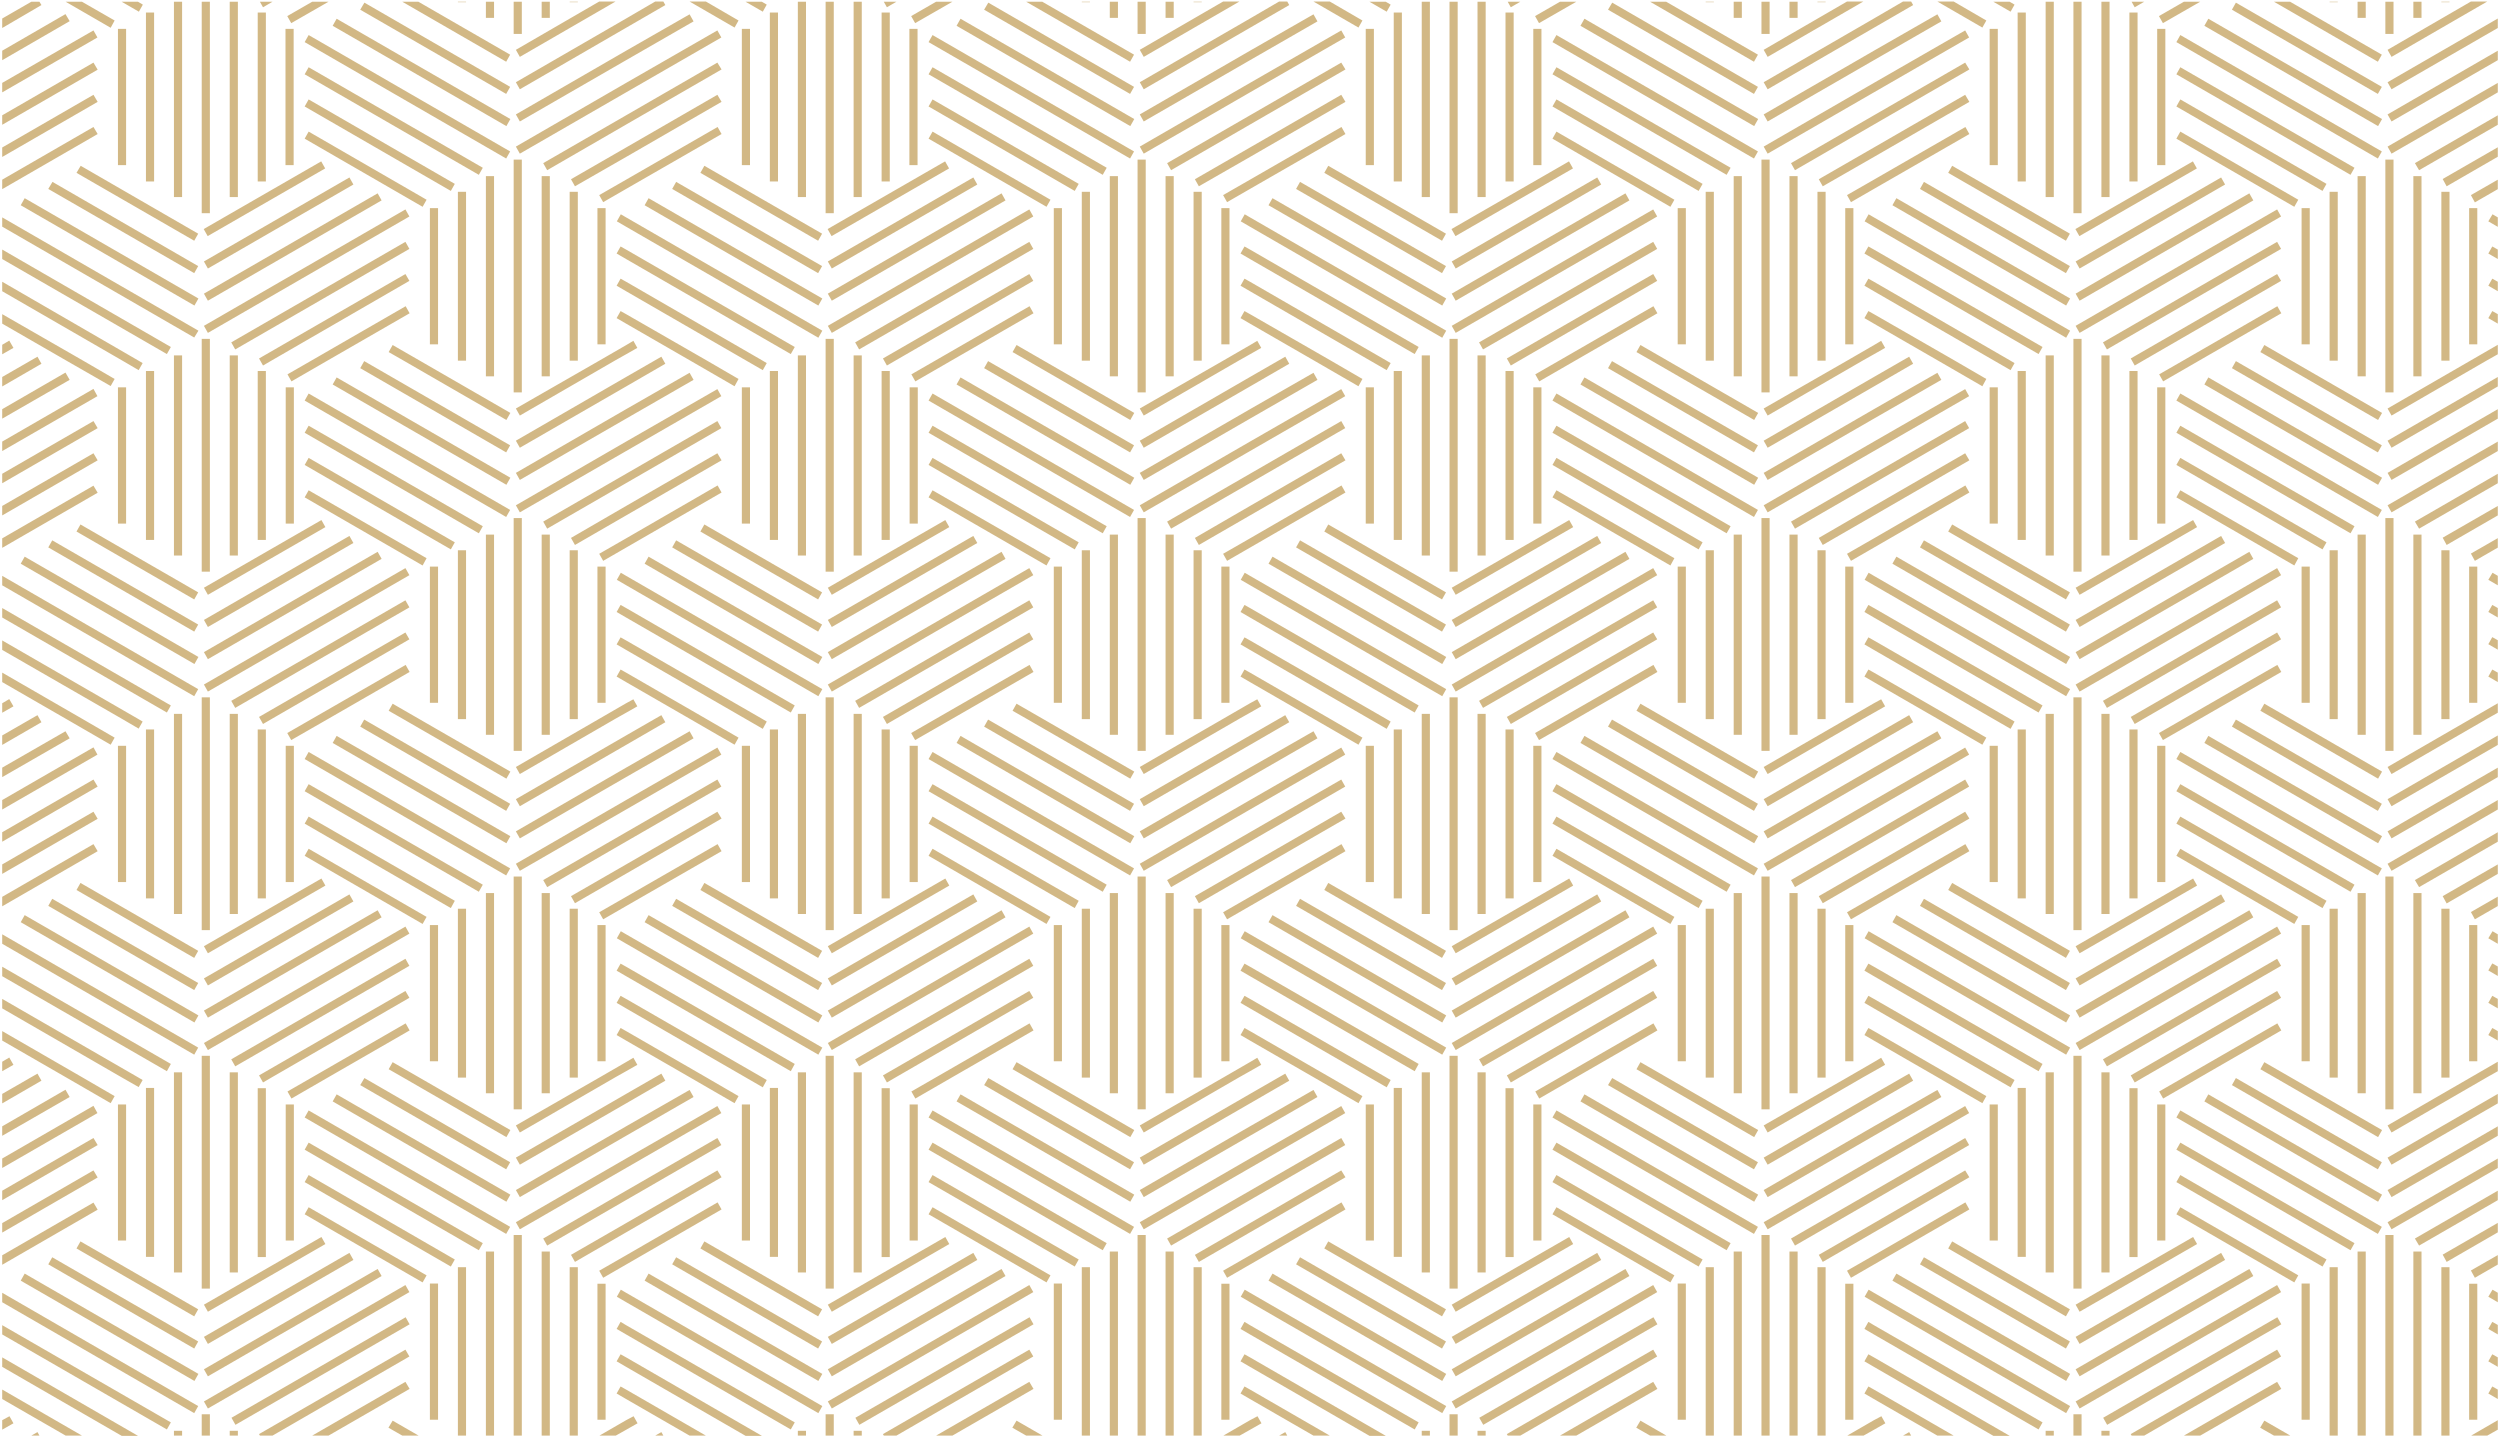 <?xml version="1.0" encoding="utf-8"?>
<!-- Generator: Adobe Illustrator 22.0.1, SVG Export Plug-In . SVG Version: 6.00 Build 0)  -->
<svg version="1.1" xmlns="http://www.w3.org/2000/svg" xmlns:xlink="http://www.w3.org/1999/xlink" x="0px" y="0px"
	 viewBox="0 0 1134 652" style="enable-background:new 0 0 1134 652;" xml:space="preserve">
<style type="text/css">
	.st0{fill:#D2B885;}
</style>
<g id="bkg">
</g>
<g id="design">
	<path class="st0" d="M494.4,163.6V87h-3.7v76.6H494.4z M502,76.1l-79-45.6l-1.8,3.2l79,45.6L502,76.1z M432,0.8h-7.4l-11.3,6.5
		l1.8,3.2L432,0.8z M489.3,83.4L423,45.1l-1.8,3.2l66.3,38.3L489.3,83.4z M494.4,0.8h-3.7v0.2h3.7V0.8z M494.4,326.2v-76.6h-3.7
		v76.6H494.4z M481.7,156.2V94.4H478v61.8H481.7z M481.7,318.8V257H478v61.8H481.7z M489.3,246L423,207.7l-1.8,3.2l66.3,38.3
		L489.3,246z M507.1,0.8h-3.7v7.3h3.7V0.8z M502,238.7l-79-45.6l-1.8,3.2l79,45.6L502,238.7z M532.4,0.8h-3.7v7.3h3.7V0.8z
		 M608.4,28.4L567,52.3L529.4,74l1.8,3.2L567,56.5l43.3-25L608.4,28.4z M517,51.9l1.8,3.2L567,27.3l30.6-17.6l-1.8-3.2L567,23
		L517,51.9z M518.8,40.5L567,12.6l17.8-10.3l-0.9-1.6h-3.7L567,8.4l-50,28.9L518.8,40.5z M518.8,25.8l43.4-25.1h-7.4L517,22.6
		L518.8,25.8z M608.4,43L567,66.9l-25,14.4l1.8,3.2L567,71.2l43.3-25L608.4,43z M610.3,60.8l-1.8-3.2L567,81.5l-12.2,7l1.8,3.2
		l10.4-6L610.3,60.8z M519.7,235H516v105.6h3.7V235z M519.7,397.6H516v105.6h3.7V397.6z M519.7,72.4H516V178h3.7V72.4z M502,401.3
		l-79-45.6l-1.8,3.2l79,45.6L502,401.3z M519.7,0.8H516v14.6h3.7V0.8z M545.1,0.8h-3.7v0.2h3.7V0.8z M489.3,408.6L423,370.4
		l-1.8,3.2l66.3,38.3L489.3,408.6z M377.3,299l78.8-45.5l-1.8-3.2l-78.8,45.5L377.3,299z M412.6,175.7v61.8h3.7v-61.8H412.6z
		 M494.4,488.8v-76.6h-3.7v76.6H494.4z M399.9,168.3v76.6h3.7v-76.6H399.9z M377.3,269.8l53.3-30.7l-1.8-3.2l-53.3,30.7L377.3,269.8
		z M377.3,313.7l91.4-52.8l-1.8-3.2l-91.4,52.8L377.3,313.7z M399.9,330.9v76.6h3.7v-76.6H399.9z M412.6,338.3v61.8h3.7v-61.8H412.6
		z M377.3,432.4l53.3-30.7l-1.8-3.2l-53.3,30.7L377.3,432.4z M390.9,161.2h-3.7V252h3.7V161.2z M390.9,323.8h-3.7v90.8h3.7V323.8z
		 M377.3,284.4l66-38.1l-1.8-3.2l-66,38.1L377.3,284.4z M375.5,635.7l1.8,3.2l91.4-52.8l-1.8-3.2L375.5,635.7z M389.8,646.3l79-45.6
		l-1.8-3.2l-79,45.6L389.8,646.3z M375.5,621.1l1.8,3.2l78.8-45.5l-1.8-3.2L375.5,621.1z M481.7,481.4v-61.8H478v61.8H481.7z
		 M618,171.9l-14.8-8.6L567,142.5l-2.5-1.4l-1.8,3.2l4.3,2.5l28.8,16.6l20.4,11.8L618,171.9z M377.3,136.4l78.8-45.5l-1.8-3.2
		l-78.8,45.5L377.3,136.4z M377.3,151l91.4-52.8l-1.8-3.2l-91.4,52.8L377.3,151z M428.7,73.2l-53.3,30.7l1.8,3.2l53.3-30.7
		L428.7,73.2z M377.3,121.8l66-38.1l-1.8-3.2l-66,38.1L377.3,121.8z M375.5,591.8l1.8,3.2l53.3-30.7l-1.8-3.2L375.5,591.8z
		 M375.5,606.4l1.8,3.2l66-38.1l-1.8-3.2L375.5,606.4z M532.4,405.1h-3.7v90.8h3.7V405.1z M619.5,562.7h3.7V501h-3.7V562.7z
		 M608.4,516.2L567,540.1l-37.6,21.7l1.8,3.2l35.7-20.6l43.3-25L608.4,516.2z M643.5,482.6L567,438.5l-2.5-1.4l-1.8,3.2l4.3,2.5
		l74.7,43.1L643.5,482.6z M635.9,570.1v-76.6h-3.7v76.6H635.9z M630.8,489.9l-2.2-1.3L567,453.1l-2.5-1.4l-1.8,3.2l4.3,2.5
		l54.2,31.3l7.8,4.5L630.8,489.9z M554.8,576.4l1.8,3.2l10.4-6l43.3-25l-1.8-3.2L567,569.4L554.8,576.4z M541.4,87v76.6h3.7V87
		H541.4z M557.7,94.4h-3.7v61.8h3.7V94.4z M532.4,79.9h-3.7v90.8h3.7V79.9z M518.8,188.5l43.4-25.1l4.8-2.7l5.1-2.9l-1.8-3.2
		l-3.2,1.9l-12.1,7L517,185.3L518.8,188.5z M610.2,17l-1.8-3.2L567,37.6l-50,28.9l1.8,3.2L567,41.9L610.2,17z M630.8,2.1l-2.2-1.3
		h-7.4l7.8,4.5L630.8,2.1z M643.5,157.4L567,113.2l-2.5-1.4l-1.8,3.2l4.3,2.5l74.7,43.1L643.5,157.4z M618,9.3l-14.8-8.6h-7.4
		l20.4,11.8L618,9.3z M635.9,244.9v-76.6h-3.7v76.6H635.9z M518.8,203.1l48.2-27.8l17.8-10.3l-0.9-1.6l-0.9-1.6l-2.8,1.6L567,171
		l-50,28.9L518.8,203.1z M623.2,13.1h-3.7v61.8h3.7V13.1z M619.5,237.5h3.7v-61.8h-3.7V237.5z M635.9,407.5v-76.6h-3.7v76.6H635.9z
		 M630.8,327.3l-2.2-1.3L567,290.5l-2.5-1.4l-1.8,3.2l4.3,2.5l54.2,31.3l7.8,4.5L630.8,327.3z M619.5,400.1h3.7v-61.8h-3.7V400.1z
		 M630.8,164.7l-2.2-1.3L567,127.8l-2.5-1.4l-1.8,3.2l4.3,2.5l54.2,31.3l7.8,4.5L630.8,164.7z M643.5,320L567,275.8l-2.5-1.4
		l-1.8,3.2l4.3,2.5l74.7,43.1L643.5,320z M610.3,223.4l-1.8-3.2L567,244.2l-12.2,7l1.8,3.2l10.4-6L610.3,223.4z M557.7,419.6h-3.7
		v61.8h3.7V419.6z M518.8,557.6l48.2-27.8l43.2-24.9l-1.8-3.2L567,525.5l-50,28.9L518.8,557.6z M610.3,386.1l-1.8-3.2L567,406.8
		l-12.2,7l1.8,3.2l10.4-6L610.3,386.1z M518.8,543l48.2-27.8l30.6-17.6l-1.8-3.2L567,510.9l-50,28.9L518.8,543z M518.8,528.3
		l48.2-27.8l17.8-10.3l-0.9-1.6L583,487l-2.8,1.6l-13.2,7.6l-50,28.9L518.8,528.3z M518.8,217.7l48.2-27.8l30.6-17.6l-1.8-3.2
		L567,185.6l-50,28.9L518.8,217.7z M608.4,191L567,214.9l-37.6,21.7l1.8,3.2l35.7-20.6l43.3-25L608.4,191z M608.4,368.2L567,392.1
		l-25,14.4l1.8,3.2l23.2-13.4l43.3-25L608.4,368.2z M608.4,205.6L567,229.5L542,244l1.8,3.2l23.2-13.4l43.3-25L608.4,205.6z
		 M608.4,353.6L567,377.5l-37.6,21.7l1.8,3.2l35.7-20.6l43.3-25L608.4,353.6z M618,334.6l-14.8-8.6L567,305.1l-2.5-1.4l-1.8,3.2
		l4.3,2.5l28.8,16.6l20.4,11.8L618,334.6z M618,497.2l-14.8-8.6L567,467.7l-2.5-1.4l-1.8,3.2l4.3,2.5l28.8,16.6l20.4,11.8L618,497.2
		z M557.7,257h-3.7v61.8h3.7V257z M541.4,249.6v76.6h3.7v-76.6H541.4z M518.8,351.1l43.4-25.1l4.8-2.7l5.1-2.9l-1.8-3.2L567,319
		l-12.1,7L517,347.9L518.8,351.1z M532.4,242.5h-3.7v90.8h3.7V242.5z M518.8,232.4l48.2-27.8l43.2-24.9l-1.8-3.2L567,200.3l-50,28.9
		L518.8,232.4z M518.8,365.7l48.2-27.8l17.8-10.3l-0.9-1.6l-0.9-1.6l-2.8,1.6l-13.2,7.6l-50,28.9L518.8,365.7z M518.8,513.7
		l43.4-25.1l4.8-2.7l5.1-2.9l-1.8-3.2l-3.2,1.9l-12.1,7L517,510.5L518.8,513.7z M377.3,447l66-38.1l-1.8-3.2l-66,38.1L377.3,447z
		 M541.4,412.2v76.6h3.7v-76.6H541.4z M518.8,395l48.2-27.8l43.2-24.9l-1.8-3.2L567,362.9l-50,28.9L518.8,395z M518.8,380.3
		l48.2-27.8l30.6-17.6l-1.8-3.2L567,348.2l-50,28.9L518.8,380.3z M235.8,557.6l48.2-27.8l43.2-24.9l-1.8-3.2L284,525.5l-50,28.9
		L235.8,557.6z M258.4,87v76.6h3.7V87H258.4z M235.8,528.3l48.2-27.8l17.8-10.3l-0.9-1.6L300,487l-2.8,1.6l-13.2,7.6l-50,28.9
		L235.8,528.3z M235.8,543l48.2-27.8l30.6-17.6l-1.8-3.2L284,510.9l-50,28.9L235.8,543z M635.9,5.7h-3.7v76.6h3.7V5.7z M235.8,513.7
		l43.4-25.1l4.8-2.7l5.1-2.9l-1.8-3.2l-3.2,1.9l-12.1,7L234,510.5L235.8,513.7z M258.4,412.2v76.6h3.7v-76.6H258.4z M325.4,368.2
		L284,392.1l-25,14.4l1.8,3.2l23.2-13.4l43.3-25L325.4,368.2z M327.3,223.4l-1.8-3.2L284,244.2l-12.2,7l1.8,3.2l10.4-6L327.3,223.4z
		 M335,334.6l-14.8-8.6L284,305.1l-2.5-1.4l-1.8,3.2l4.3,2.5l28.8,16.6l20.4,11.8L335,334.6z M335,497.2l-14.8-8.6L284,467.7
		l-2.5-1.4l-1.8,3.2l4.3,2.5l28.8,16.6l20.4,11.8L335,497.2z M249.4,405.1h-3.7v90.8h3.7V405.1z M327.3,386.1l-1.8-3.2L284,406.8
		l-12.2,7l1.8,3.2l10.4-6L327.3,386.1z M325.4,353.6L284,377.5l-37.6,21.7l1.8,3.2l35.7-20.6l43.3-25L325.4,353.6z M235.8,217.7
		l48.2-27.8l30.6-17.6l-1.8-3.2L284,185.6l-50,28.9L235.8,217.7z M235.8,232.4l48.2-27.8l43.2-24.9l-1.8-3.2L284,200.3l-50,28.9
		L235.8,232.4z M235.8,203.1l48.2-27.8l17.8-10.3l-0.9-1.6l-0.9-1.6l-2.8,1.6L284,171l-50,28.9L235.8,203.1z M249.4,242.5h-3.7v90.8
		h3.7V242.5z M274.7,94.4H271v61.8h3.7V94.4z M235.8,380.3l48.2-27.8l30.6-17.6l-1.8-3.2L284,348.2l-50,28.9L235.8,380.3z
		 M235.8,365.7l48.2-27.8l17.8-10.3l-0.9-1.6l-0.9-1.6l-2.8,1.6l-13.2,7.6l-50,28.9L235.8,365.7z M235.8,351.1l43.4-25.1l4.8-2.7
		l5.1-2.9l-1.8-3.2L284,319l-12.1,7L234,347.9L235.8,351.1z M235.8,395l48.2-27.8l43.2-24.9l-1.8-3.2L284,362.9l-50,28.9L235.8,395z
		 M258.4,249.6v76.6h3.7v-76.6H258.4z M274.7,257H271v61.8h3.7V257z M274.7,419.6H271v61.8h3.7V419.6z M149,0.8h-7.4l-11.3,6.5
		l1.8,3.2L149,0.8z M224.1,0.8h-3.7v7.3h3.7V0.8z M211.4,0.8h-3.7v0.2h3.7V0.8z M236.7,235H233v105.6h3.7V235z M236.7,397.6H233
		v105.6h3.7V397.6z M198.7,156.2V94.4H195v61.8H198.7z M236.7,72.4H233V178h3.7V72.4z M219,76.1l-79-45.6l-1.8,3.2l79,45.6L219,76.1
		z M325.4,205.6L284,229.5L259,244l1.8,3.2l23.2-13.4l43.3-25L325.4,205.6z M211.4,163.6V87h-3.7v76.6H211.4z M206.3,83.4L140,45.1
		l-1.8,3.2l66.3,38.3L206.3,83.4z M219,238.7l-79-45.6l-1.8,3.2l79,45.6L219,238.7z M325.4,43L284,66.9l-25,14.4l1.8,3.2L284,71.2
		l43.3-25L325.4,43z M325.4,28.4L284,52.3L246.4,74l1.8,3.2L284,56.5l43.3-25L325.4,28.4z M327.3,60.8l-1.8-3.2L284,81.5l-12.2,7
		l1.8,3.2l10.4-6L327.3,60.8z M335,171.9l-14.8-8.6L284,142.5l-2.5-1.4l-1.8,3.2l4.3,2.5l28.8,16.6l20.4,11.8L335,171.9z M325.4,191
		L284,214.9l-37.6,21.7l1.8,3.2l35.7-20.6l43.3-25L325.4,191z M235.8,40.5L284,12.6l17.8-10.3l-0.9-1.6h-3.7L284,8.4l-50,28.9
		L235.8,40.5z M234,51.9l1.8,3.2L284,27.3l30.6-17.6l-1.8-3.2L284,23L234,51.9z M262.1,0.8h-3.7v0.2h3.7V0.8z M211.4,326.2v-76.6
		h-3.7v76.6H211.4z M236.7,0.8H233v14.6h3.7V0.8z M235.8,25.8l43.4-25.1h-7.4L234,22.6L235.8,25.8z M352.9,570.1v-76.6h-3.7v76.6
		H352.9z M466.9,109.7l-79,45.6l1.8,3.2l79-45.6L466.9,109.7z M476.5,90.6L423,59.7l-1.8,3.2l53.5,30.9L476.5,90.6z M476.5,253.2
		L423,222.4l-1.8,3.2l53.5,30.9L476.5,253.2z M466.9,124.3l-66.4,38.3l0.4,0.7l1.4,2.5l4.3-2.5l62.1-35.9L466.9,124.3z M468.8,142.1
		l-1.8-3.2l-42.3,24.4l-11.3,6.5l1.8,3.2l16.8-9.7L468.8,142.1z M416.2,13.1h-3.7v61.8h3.7V13.1z M378.2,0.8h-3.7v95.9h3.7V0.8z
		 M235.8,188.5l43.4-25.1l4.8-2.7l5.1-2.9l-1.8-3.2l-3.2,1.9l-12.1,7L234,185.3L235.8,188.5z M406.6,0.8h-5.7l1.4,2.5L406.6,0.8z
		 M378.2,316.3h-3.7v105.6h3.7V316.3z M403.6,5.7h-3.7v76.6h3.7V5.7z M390.9,0.8h-3.7v88.6h3.7V0.8z M412.6,562.7h3.7V501h-3.7
		V562.7z M399.9,493.6v76.6h3.7v-76.6H399.9z M468.8,467.4l-1.8-3.2l-42.3,24.4l-11.3,6.5l1.8,3.2l16.8-9.7L468.8,467.4z
		 M466.9,272.3l-79,45.6l1.8,3.2l79-45.6L466.9,272.3z M377.3,476.3l91.4-52.8l-1.8-3.2l-91.4,52.8L377.3,476.3z M390.9,486.4h-3.7
		v90.8h3.7V486.4z M466.9,286.9l-66.4,38.3l0.4,0.7l1.4,2.5l4.3-2.5l62.1-35.9L466.9,286.9z M468.8,304.8l-1.8-3.2L424.6,326
		l-11.3,6.5l1.8,3.2L432,326L468.8,304.8z M466.9,449.5l-66.4,38.3l0.4,0.7l1.4,2.5l4.3-2.5l62.1-35.9L466.9,449.5z M466.9,434.9
		l-79,45.6l1.8,3.2l79-45.6L466.9,434.9z M476.5,415.9L423,385l-1.8,3.2l53.5,30.9L476.5,415.9z M378.2,153.7h-3.7v105.6h3.7V153.7z
		 M336.5,562.7h3.7V501h-3.7V562.7z M377.3,461.6l78.8-45.5l-1.8-3.2l-78.8,45.5L377.3,461.6z M347.8,489.9l-2.2-1.3L284,453.1
		l-2.5-1.4l-1.8,3.2l4.3,2.5l54.2,31.3l7.8,4.5L347.8,489.9z M336.5,400.1h3.7v-61.8h-3.7V400.1z M360.5,482.6L284,438.5l-2.5-1.4
		l-1.8,3.2l4.3,2.5l74.7,43.1L360.5,482.6z M325.4,530.9L284,554.8l-25,14.4l1.8,3.2L284,559l43.3-25L325.4,530.9z M327.2,17
		l-1.8-3.2L284,37.6l-50,28.9l1.8,3.2L284,41.9L327.2,17z M378.2,478.9h-3.7v105.6h3.7V478.9z M249.4,79.9h-3.7v90.8h3.7V79.9z
		 M325.4,516.2L284,540.1l-37.6,21.7l1.8,3.2l35.7-20.6l43.3-25L325.4,516.2z M271.8,576.4l1.8,3.2l10.4-6l43.3-25l-1.8-3.2
		L284,569.4L271.8,576.4z M347.8,327.3l-2.2-1.3L284,290.5l-2.5-1.4l-1.8,3.2l4.3,2.5l54.2,31.3l7.8,4.5L347.8,327.3z M335,9.3
		l-14.8-8.6h-7.4l20.4,11.8L335,9.3z M347.8,2.1l-2.2-1.3h-7.4l7.8,4.5L347.8,2.1z M340.2,13.1h-3.7v61.8h3.7V13.1z M352.9,407.5
		v-76.6h-3.7v76.6H352.9z M352.9,5.7h-3.7v76.6h3.7V5.7z M365.6,0.8h-3.7v88.6h3.7V0.8z M360.5,320L284,275.8l-2.5-1.4l-1.8,3.2
		l4.3,2.5l74.7,43.1L360.5,320z M336.5,237.5h3.7v-61.8h-3.7V237.5z M360.5,157.4L284,113.2l-2.5-1.4l-1.8,3.2l4.3,2.5l74.7,43.1
		L360.5,157.4z M352.9,244.9v-76.6h-3.7v76.6H352.9z M347.8,164.7l-2.2-1.3L284,127.8l-2.5-1.4l-1.8,3.2l4.3,2.5l54.2,31.3l7.8,4.5
		L347.8,164.7z M249.4,0.8h-3.7v7.3h3.7V0.8z M969.6,5.7h-3.7v76.6h3.7V5.7z M956.9,0.8h-3.7v88.6h3.7V0.8z M944.2,153.7h-3.7v105.6
		h3.7V153.7z M944.2,0.8h-3.7v95.9h3.7V0.8z M906.2,13.1h-3.7v61.8h3.7V13.1z M972.6,0.8h-5.7l1.4,2.5L972.6,0.8z M913.8,2.1
		l-2.2-1.3h-7.4l7.8,4.5L913.8,2.1z M1042.5,90.6L989,59.7l-1.8,3.2l53.5,30.9L1042.5,90.6z M918.9,5.7h-3.7v76.6h3.7V5.7z
		 M931.6,0.8h-3.7v88.6h3.7V0.8z M944.2,316.3h-3.7v105.6h3.7V316.3z M944.2,478.9h-3.7v105.6h3.7V478.9z M982.2,13.1h-3.7v61.8h3.7
		V13.1z M1042.5,415.9L989,385l-1.8,3.2l53.5,30.9L1042.5,415.9z M1034.8,304.8l-1.8-3.2L990.6,326l-11.3,6.5l1.8,3.2L998,326
		L1034.8,304.8z M1032.9,434.9l-79,45.6l1.8,3.2l79-45.6L1032.9,434.9z M1032.9,449.5l-66.4,38.3l0.4,0.7l1.4,2.5l4.3-2.5l62.1-35.9
		L1032.9,449.5z M978.5,562.7h3.7V501h-3.7V562.7z M801.8,232.4l48.2-27.8l43.2-24.9l-1.8-3.2L850,200.3l-50,28.9L801.8,232.4z
		 M1032.9,124.3l-66.4,38.3l0.4,0.7l1.4,2.5l4.3-2.5l62.1-35.9L1032.9,124.3z M1034.8,142.1l-1.8-3.2l-42.3,24.4l-11.3,6.5l1.8,3.2
		l16.8-9.7L1034.8,142.1z M1042.5,253.2L989,222.4l-1.8,3.2l53.5,30.9L1042.5,253.2z M1032.9,272.3l-79,45.6l1.8,3.2l79-45.6
		L1032.9,272.3z M1032.9,286.9l-66.4,38.3l0.4,0.7l1.4,2.5l4.3-2.5l62.1-35.9L1032.9,286.9z M1032.9,109.7l-79,45.6l1.8,3.2l79-45.6
		L1032.9,109.7z M891.4,516.2L850,540.1l-37.6,21.7l1.8,3.2l35.7-20.6l43.3-25L891.4,516.2z M815.4,79.9h-3.7v90.8h3.7V79.9z
		 M891.4,530.9L850,554.8l-25,14.4l1.8,3.2L850,559l43.3-25L891.4,530.9z M893.2,17l-1.8-3.2L850,37.6l-50,28.9l1.8,3.2L850,41.9
		L893.2,17z M902.5,562.7h3.7V501h-3.7V562.7z M837.8,576.4l1.8,3.2l10.4-6l43.3-25l-1.8-3.2L850,569.4L837.8,576.4z M801.8,188.5
		l43.4-25.1l4.8-2.7l5.1-2.9l-1.8-3.2l-3.2,1.9l-12.1,7L800,185.3L801.8,188.5z M801.8,217.7l48.2-27.8l30.6-17.6l-1.8-3.2
		L850,185.6l-50,28.9L801.8,217.7z M801.8,203.1l48.2-27.8l17.8-10.3l-0.9-1.6l-0.9-1.6l-2.8,1.6L850,171l-50,28.9L801.8,203.1z
		 M840.7,94.4H837v61.8h3.7V94.4z M824.4,87v76.6h3.7V87H824.4z M926.5,157.4L850,113.2l-2.5-1.4l-1.8,3.2l4.3,2.5l74.7,43.1
		L926.5,157.4z M913.8,164.7l-2.2-1.3L850,127.8l-2.5-1.4l-1.8,3.2l4.3,2.5l54.2,31.3l7.8,4.5L913.8,164.7z M913.8,489.9l-2.2-1.3
		L850,453.1l-2.5-1.4l-1.8,3.2l4.3,2.5l54.2,31.3l7.8,4.5L913.8,489.9z M901,9.3l-14.8-8.6h-7.4l20.4,11.8L901,9.3z M926.5,320
		L850,275.8l-2.5-1.4l-1.8,3.2l4.3,2.5l74.7,43.1L926.5,320z M918.9,244.9v-76.6h-3.7v76.6H918.9z M902.5,237.5h3.7v-61.8h-3.7
		V237.5z M926.5,482.6L850,438.5l-2.5-1.4l-1.8,3.2l4.3,2.5l74.7,43.1L926.5,482.6z M918.9,570.1v-76.6h-3.7v76.6H918.9z
		 M913.8,327.3l-2.2-1.3L850,290.5l-2.5-1.4l-1.8,3.2l4.3,2.5l54.2,31.3l7.8,4.5L913.8,327.3z M918.9,407.5v-76.6h-3.7v76.6H918.9z
		 M902.5,400.1h3.7v-61.8h-3.7V400.1z M1034.8,467.4l-1.8-3.2l-42.3,24.4l-11.3,6.5l1.8,3.2l16.8-9.7L1034.8,467.4z M1068,238.7
		l-79-45.6l-1.8,3.2l79,45.6L1068,238.7z M1055.3,246L989,207.7l-1.8,3.2l66.3,38.3L1055.3,246z M1060.4,326.2v-76.6h-3.7v76.6
		H1060.4z M1047.7,156.2V94.4h-3.7v61.8H1047.7z M1055.3,83.4L989,45.1l-1.8,3.2l66.3,38.3L1055.3,83.4z M1060.4,488.8v-76.6h-3.7
		v76.6H1060.4z M1047.7,481.4v-61.8h-3.7v61.8H1047.7z M1055.3,408.6L989,370.4l-1.8,3.2l66.3,38.3L1055.3,408.6z M648.6,0.8h-3.7
		v88.6h3.7V0.8z M1060.4,163.6V87h-3.7v76.6H1060.4z M1068,401.3l-79-45.6l-1.8,3.2l79,45.6L1068,401.3z M1098.4,0.8h-3.7v7.3h3.7
		V0.8z M941.5,635.7l1.8,3.2l91.4-52.8l-1.8-3.2L941.5,635.7z M1085.7,0.8h-3.7v14.6h3.7V0.8z M1084.8,25.8l43.4-25.1h-7.4
		L1083,22.6L1084.8,25.8z M1085.7,72.4h-3.7V178h3.7V72.4z M1111.1,0.8h-3.7v0.2h3.7V0.8z M1068,76.1l-79-45.6l-1.8,3.2l79,45.6
		L1068,76.1z M1085.7,235h-3.7v105.6h3.7V235z M998,0.8h-7.4l-11.3,6.5l1.8,3.2L998,0.8z M1060.4,0.8h-3.7v0.2h3.7V0.8z
		 M1085.7,397.6h-3.7v105.6h3.7V397.6z M1073.1,0.8h-3.7v7.3h3.7V0.8z M965.9,493.6v76.6h3.7v-76.6H965.9z M943.3,432.4l53.3-30.7
		l-1.8-3.2l-53.3,30.7L943.3,432.4z M965.9,330.9v76.6h3.7v-76.6H965.9z M943.3,284.4l66-38.1l-1.8-3.2l-66,38.1L943.3,284.4z
		 M943.3,313.7l91.4-52.8l-1.8-3.2l-91.4,52.8L943.3,313.7z M943.3,299l78.8-45.5l-1.8-3.2l-78.8,45.5L943.3,299z M956.9,323.8h-3.7
		v90.8h3.7V323.8z M978.5,338.3v61.8h3.7v-61.8H978.5z M943.3,476.3l91.4-52.8l-1.8-3.2l-91.4,52.8L943.3,476.3z M956.9,486.4h-3.7
		v90.8h3.7V486.4z M943.3,461.6l78.8-45.5l-1.8-3.2l-78.8,45.5L943.3,461.6z M943.3,447l66-38.1l-1.8-3.2l-66,38.1L943.3,447z
		 M955.8,646.3l79-45.6l-1.8-3.2l-79,45.6L955.8,646.3z M941.5,591.8l1.8,3.2l53.3-30.7l-1.8-3.2L941.5,591.8z M943.3,121.8l66-38.1
		l-1.8-3.2l-66,38.1L943.3,121.8z M941.5,606.4l1.8,3.2l66-38.1l-1.8-3.2L941.5,606.4z M994.7,73.2l-53.3,30.7l1.8,3.2l53.3-30.7
		L994.7,73.2z M941.5,621.1l1.8,3.2l78.8-45.5l-1.8-3.2L941.5,621.1z M978.5,175.7v61.8h3.7v-61.8H978.5z M943.3,269.8l53.3-30.7
		l-1.8-3.2l-53.3,30.7L943.3,269.8z M965.9,168.3v76.6h3.7v-76.6H965.9z M943.3,151l91.4-52.8l-1.8-3.2l-91.4,52.8L943.3,151z
		 M956.9,161.2h-3.7V252h3.7V161.2z M943.3,136.4l78.8-45.5l-1.8-3.2l-78.8,45.5L943.3,136.4z M1047.7,318.8V257h-3.7v61.8H1047.7z
		 M660.3,299l78.8-45.5l-1.8-3.2l-78.8,45.5L660.3,299z M660.3,284.4l66-38.1l-1.8-3.2l-66,38.1L660.3,284.4z M660.3,313.7
		l91.4-52.8l-1.8-3.2l-91.4,52.8L660.3,313.7z M695.5,175.7v61.8h3.7v-61.8H695.5z M660.3,269.8l53.3-30.7l-1.8-3.2l-53.3,30.7
		L660.3,269.8z M682.9,168.3v76.6h3.7v-76.6H682.9z M673.9,323.8h-3.7v90.8h3.7V323.8z M772.3,408.6L706,370.4l-1.8,3.2l66.3,38.3
		L772.3,408.6z M660.3,461.6l78.8-45.5l-1.8-3.2l-78.8,45.5L660.3,461.6z M695.5,338.3v61.8h3.7v-61.8H695.5z M682.9,330.9v76.6h3.7
		v-76.6H682.9z M660.3,432.4l53.3-30.7l-1.8-3.2l-53.3,30.7L660.3,432.4z M764.7,481.4v-61.8H761v61.8H764.7z M658.5,606.4l1.8,3.2
		l66-38.1l-1.8-3.2L658.5,606.4z M658.5,621.1l1.8,3.2l78.8-45.5l-1.8-3.2L658.5,621.1z M672.8,646.3l79-45.6l-1.8-3.2l-79,45.6
		L672.8,646.3z M660.3,476.3l91.4-52.8l-1.8-3.2l-91.4,52.8L660.3,476.3z M658.5,635.7l1.8,3.2l91.4-52.8l-1.8-3.2L658.5,635.7z
		 M673.9,161.2h-3.7V252h3.7V161.2z M660.3,151l91.4-52.8l-1.8-3.2l-91.4,52.8L660.3,151z M660.3,136.4l78.8-45.5l-1.8-3.2
		l-78.8,45.5L660.3,136.4z M660.3,121.8l66-38.1l-1.8-3.2l-66,38.1L660.3,121.8z M658.5,591.8l1.8,3.2l53.3-30.7l-1.8-3.2
		L658.5,591.8z M711.7,73.2l-53.3,30.7l1.8,3.2l53.3-30.7L711.7,73.2z M660.3,447l66-38.1l-1.8-3.2l-66,38.1L660.3,447z M699.2,13.1
		h-3.7v61.8h3.7V13.1z M689.6,0.8h-5.7l1.4,2.5L689.6,0.8z M759.5,90.6L706,59.7l-1.8,3.2l53.5,30.9L759.5,90.6z M749.9,124.3
		l-66.4,38.3l0.4,0.7l1.4,2.5l4.3-2.5l62.1-35.9L749.9,124.3z M749.9,109.7l-79,45.6l1.8,3.2l79-45.6L749.9,109.7z M686.6,5.7h-3.7
		v76.6h3.7V5.7z M661.2,478.9h-3.7v105.6h3.7V478.9z M661.2,316.3h-3.7v105.6h3.7V316.3z M661.2,153.7h-3.7v105.6h3.7V153.7z
		 M661.2,0.8h-3.7v95.9h3.7V0.8z M673.9,0.8h-3.7v88.6h3.7V0.8z M695.5,562.7h3.7V501h-3.7V562.7z M749.9,434.9l-79,45.6l1.8,3.2
		l79-45.6L749.9,434.9z M749.9,449.5l-66.4,38.3l0.4,0.7l1.4,2.5l4.3-2.5l62.1-35.9L749.9,449.5z M751.8,142.1l-1.8-3.2l-42.3,24.4
		l-11.3,6.5l1.8,3.2l16.8-9.7L751.8,142.1z M673.9,486.4h-3.7v90.8h3.7V486.4z M682.9,493.6v76.6h3.7v-76.6H682.9z M751.8,467.4
		l-1.8-3.2l-42.3,24.4l-11.3,6.5l1.8,3.2l16.8-9.7L751.8,467.4z M749.9,272.3l-79,45.6l1.8,3.2l79-45.6L749.9,272.3z M759.5,253.2
		L706,222.4l-1.8,3.2l53.5,30.9L759.5,253.2z M759.5,415.9L706,385l-1.8,3.2l53.5,30.9L759.5,415.9z M751.8,304.8l-1.8-3.2
		L707.6,326l-11.3,6.5l1.8,3.2L715,326L751.8,304.8z M749.9,286.9l-66.4,38.3l0.4,0.7l1.4,2.5l4.3-2.5l62.1-35.9L749.9,286.9z
		 M802.7,235H799v105.6h3.7V235z M891.4,368.2L850,392.1l-25,14.4l1.8,3.2l23.2-13.4l43.3-25L891.4,368.2z M893.3,386.1l-1.8-3.2
		L850,406.8l-12.2,7l1.8,3.2l10.4-6L893.3,386.1z M801.8,557.6l48.2-27.8l43.2-24.9l-1.8-3.2L850,525.5l-50,28.9L801.8,557.6z
		 M893.3,60.8l-1.8-3.2L850,81.5l-12.2,7l1.8,3.2l10.4-6L893.3,60.8z M901,497.2l-14.8-8.6L850,467.7l-2.5-1.4l-1.8,3.2l4.3,2.5
		l28.8,16.6l20.4,11.8L901,497.2z M901,171.9l-14.8-8.6L850,142.5l-2.5-1.4l-1.8,3.2l4.3,2.5l28.8,16.6l20.4,11.8L901,171.9z
		 M901,334.6l-14.8-8.6L850,305.1l-2.5-1.4l-1.8,3.2l4.3,2.5l28.8,16.6l20.4,11.8L901,334.6z M891.4,191L850,214.9l-37.6,21.7
		l1.8,3.2l35.7-20.6l43.3-25L891.4,191z M801.8,543l48.2-27.8l30.6-17.6l-1.8-3.2L850,510.9l-50,28.9L801.8,543z M891.4,205.6
		L850,229.5L825,244l1.8,3.2l23.2-13.4l43.3-25L891.4,205.6z M893.3,223.4l-1.8-3.2L850,244.2l-12.2,7l1.8,3.2l10.4-6L893.3,223.4z
		 M891.4,353.6L850,377.5l-37.6,21.7l1.8,3.2l35.7-20.6l43.3-25L891.4,353.6z M840.7,257H837v61.8h3.7V257z M801.8,528.3l48.2-27.8
		l17.8-10.3l-0.9-1.6L866,487l-2.8,1.6l-13.2,7.6l-50,28.9L801.8,528.3z M801.8,365.7l48.2-27.8l17.8-10.3l-0.9-1.6l-0.9-1.6
		l-2.8,1.6l-13.2,7.6l-50,28.9L801.8,365.7z M801.8,351.1l43.4-25.1l4.8-2.7l5.1-2.9l-1.8-3.2L850,319l-12.1,7L800,347.9
		L801.8,351.1z M824.4,249.6v76.6h3.7v-76.6H824.4z M801.8,380.3l48.2-27.8l30.6-17.6l-1.8-3.2L850,348.2l-50,28.9L801.8,380.3z
		 M840.7,419.6H837v61.8h3.7V419.6z M801.8,395l48.2-27.8l43.2-24.9l-1.8-3.2L850,362.9l-50,28.9L801.8,395z M824.4,412.2v76.6h3.7
		v-76.6H824.4z M801.8,513.7l43.4-25.1l4.8-2.7l5.1-2.9l-1.8-3.2l-3.2,1.9l-12.1,7L800,510.5L801.8,513.7z M815.4,405.1h-3.7v90.8
		h3.7V405.1z M802.7,0.8H799v14.6h3.7V0.8z M777.4,163.6V87h-3.7v76.6H777.4z M772.3,83.4L706,45.1l-1.8,3.2l66.3,38.3L772.3,83.4z
		 M785,76.1l-79-45.6l-1.8,3.2l79,45.6L785,76.1z M764.7,156.2V94.4H761v61.8H764.7z M715,0.8h-7.4l-11.3,6.5l1.8,3.2L715,0.8z
		 M777.4,0.8h-3.7v0.2h3.7V0.8z M785,401.3l-79-45.6l-1.8,3.2l79,45.6L785,401.3z M764.7,318.8V257H761v61.8H764.7z M785,238.7
		l-79-45.6l-1.8,3.2l79,45.6L785,238.7z M772.3,246L706,207.7l-1.8,3.2l66.3,38.3L772.3,246z M777.4,326.2v-76.6h-3.7v76.6H777.4z
		 M777.4,488.8v-76.6h-3.7v76.6H777.4z M801.8,25.8l43.4-25.1h-7.4L800,22.6L801.8,25.8z M828.1,0.8h-3.7v0.2h3.7V0.8z M801.8,40.5
		L850,12.6l17.8-10.3l-0.9-1.6h-3.7L850,8.4l-50,28.9L801.8,40.5z M891.4,28.4L850,52.3L812.4,74l1.8,3.2L850,56.5l43.3-25
		L891.4,28.4z M800,51.9l1.8,3.2L850,27.3l30.6-17.6l-1.8-3.2L850,23L800,51.9z M802.7,72.4H799V178h3.7V72.4z M815.4,242.5h-3.7
		v90.8h3.7V242.5z M802.7,397.6H799v105.6h3.7V397.6z M891.4,43L850,66.9l-25,14.4l1.8,3.2L850,71.2l43.3-25L891.4,43z M790.1,0.8
		h-3.7v7.3h3.7V0.8z M815.4,0.8h-3.7v7.3h3.7V0.8z M608.4,530.9L567,554.8l-25,14.4l1.8,3.2L567,559l43.3-25L608.4,530.9z
		 M704.2,344.3l91.4,52.8l1.8-3.2l-91.4-52.8L704.2,344.3z M744.1,319.2l-1.8,3.2l6.3,3.6l47.1,27.2l1.8-3.2l-41.6-24L744.1,319.2z
		 M786.4,79.9v90.8h3.7V79.9H786.4z M670.2,651.2h3.7V649h-3.7V651.2z M786.4,405.1v90.8h3.7v-90.8H786.4z M744.1,481.8l-1.8,3.2
		l6.3,3.6l47.1,27.2l1.8-3.2l-41.6-24L744.1,481.8z M786.4,242.5v90.8h3.7v-90.8H786.4z M744.1,156.5l-1.8,3.2l6.3,3.6l47.1,27.2
		l1.8-3.2l-41.6-24L744.1,156.5z M729.4,492.2l66.2,38.2l1.8-3.2L731.3,489L729.4,492.2z M729.4,167l66.2,38.2l1.8-3.2l-66.2-38.2
		L729.4,167z M704.2,181.7l91.4,52.8l1.8-3.2l-91.4-52.8L704.2,181.7z M716.9,174.4l78.8,45.5l1.8-3.2l-78.8-45.5L716.9,174.4z
		 M729.4,329.6l66.2,38.2l1.8-3.2l-66.2-38.2L729.4,329.6z M742.2,647.6l6.3,3.6h7.4l-11.8-6.8L742.2,647.6z M704.2,550.8l53.5,30.9
		l1.8-3.2L706,547.6L704.2,550.8z M749.9,626.8l-42.3,24.4h7.4l36.8-21.2L749.9,626.8z M749.9,612.2l-66.4,38.3l0.4,0.7h5.7
		l62.1-35.9L749.9,612.2z M761,644h3.7v-61.8H761V644z M704.2,521.5l79,45.6l1.8-3.2l-79-45.6L704.2,521.5z M786.4,651.2h3.7v-83.5
		h-3.7V651.2z M704.2,506.9l91.4,52.8l1.8-3.2l-91.4-52.8L704.2,506.9z M773.7,651.2h3.7v-76.4h-3.7V651.2z M716.9,499.6l78.8,45.5
		l1.8-3.2l-78.8-45.5L716.9,499.6z M704.2,536.2l66.3,38.3l1.8-3.2L706,533L704.2,536.2z M716.9,337l78.8,45.5l1.8-3.2l-78.8-45.5
		L716.9,337z M704.2,19.1l91.4,52.8l1.8-3.2l-91.4-52.8L704.2,19.1z M870.9,573.5l66.2,38.2l1.8-3.2l-66.2-38.2L870.9,573.5z
		 M927.9,651.2h3.7V649h-3.7V651.2z M883.7,566.3l53.4,30.8l1.8-3.2l-53.4-30.8L883.7,566.3z M847.5,599.6l-1.8,3.2l4.3,2.5
		l74.7,43.1l1.8-3.2L850,601.1L847.5,599.6z M847.6,585l-1.8,3.2l4.3,2.5l87.1,50.3l1.8-3.2l-89-51.4L847.6,585z M870.9,410.9
		l66.2,38.2l1.8-3.2l-66.2-38.2L870.9,410.9z M927.9,486.4v90.8h3.7v-90.8H927.9z M883.7,403.7l53.4,30.8l1.8-3.2l-53.4-30.8
		L883.7,403.7z M847.6,422.4l-1.8,3.2l4.3,2.5l87.1,50.3l1.8-3.2l-89-51.4L847.6,422.4z M858.4,418.3l78.8,45.5l1.8-3.2l-78.8-45.5
		L858.4,418.3z M858.4,580.9l78.8,45.5l1.8-3.2l-78.8-45.5L858.4,580.9z M799,651.2h3.7v-91H799V651.2z M748.5,0.8L795.6,28l1.8-3.2
		l-41.6-24H748.5z M729.4,4.4l66.2,38.2l1.8-3.2L731.3,1.2L729.4,4.4z M811.7,651.2h3.7v-83.5h-3.7V651.2z M716.9,11.7l78.8,45.5
		l1.8-3.2L718.7,8.5L716.9,11.7z M847.5,628.9l-1.8,3.2l4.3,2.5l28.8,16.6h7.4L850,630.3L847.5,628.9z M847.5,614.3l-1.8,3.2
		l4.3,2.5l54.2,31.3h7.4L850,615.7L847.5,614.3z M863.2,651.2h3.7l-0.9-1.6L863.2,651.2z M850,644.2l-12.1,7h7.4l4.8-2.7l5.1-2.9
		l-1.8-3.2L850,644.2z M840.7,582.3H837V644h3.7V582.3z M824.4,651.2h3.7v-76.4h-3.7V651.2z M644.9,323.8v90.8h3.7v-90.8H644.9z
		 M433.9,11.7l78.8,45.5l1.8-3.2L435.7,8.5L433.9,11.7z M446.4,4.4l66.2,38.2l1.8-3.2L448.3,1.2L446.4,4.4z M421.2,19.1l91.4,52.8
		l1.8-3.2l-91.4-52.8L421.2,19.1z M465.5,0.8L512.6,28l1.8-3.2l-41.6-24H465.5z M503.4,79.9v90.8h3.7V79.9H503.4z M461.1,156.5
		l-1.8,3.2l6.3,3.6l47.1,27.2l1.8-3.2l-41.6-24L461.1,156.5z M528.7,651.2h3.7v-83.5h-3.7V651.2z M557.7,582.3h-3.7V644h3.7V582.3z
		 M567,644.2l-12.1,7h7.4l4.8-2.7l5.1-2.9l-1.8-3.2L567,644.2z M541.4,651.2h3.7v-76.4h-3.7V651.2z M446.4,167l66.2,38.2l1.8-3.2
		l-66.2-38.2L446.4,167z M516,651.2h3.7v-91H516V651.2z M580.2,651.2h3.7l-0.9-1.6L580.2,651.2z M503.4,405.1v90.8h3.7v-90.8H503.4z
		 M461.1,481.8l-1.8,3.2l6.3,3.6l47.1,27.2l1.8-3.2l-41.6-24L461.1,481.8z M421.2,344.3l91.4,52.8l1.8-3.2l-91.4-52.8L421.2,344.3z
		 M446.4,492.2l66.2,38.2l1.8-3.2L448.3,489L446.4,492.2z M433.9,499.6l78.8,45.5l1.8-3.2l-78.8-45.5L433.9,499.6z M461.1,319.2
		l-1.8,3.2l6.3,3.6l47.1,27.2l1.8-3.2l-41.6-24L461.1,319.2z M503.4,242.5v90.8h3.7v-90.8H503.4z M421.2,181.7l91.4,52.8l1.8-3.2
		l-91.4-52.8L421.2,181.7z M433.9,337l78.8,45.5l1.8-3.2l-78.8-45.5L433.9,337z M446.4,329.6l66.2,38.2l1.8-3.2l-66.2-38.2
		L446.4,329.6z M433.9,174.4l78.8,45.5l1.8-3.2l-78.8-45.5L433.9,174.4z M587.9,573.5l66.2,38.2l1.8-3.2l-66.2-38.2L587.9,573.5z
		 M587.9,248.3l66.2,38.2l1.8-3.2l-66.2-38.2L587.9,248.3z M600.7,403.7l53.4,30.8l1.8-3.2l-53.4-30.8L600.7,403.7z M575.4,255.7
		l78.8,45.5l1.8-3.2l-78.8-45.5L575.4,255.7z M564.6,259.8l-1.8,3.2l4.3,2.5l87.1,50.3l1.8-3.2l-89-51.4L564.6,259.8z M927.9,323.8
		v90.8h3.7v-90.8H927.9z M600.7,241.1l53.4,30.8l1.8-3.2l-53.4-30.8L600.7,241.1z M587.9,85.7l66.2,38.2l1.8-3.2l-66.2-38.2
		L587.9,85.7z M600.7,78.4l53.4,30.8l1.8-3.2l-53.4-30.8L600.7,78.4z M575.4,93.1l78.8,45.5l1.8-3.2l-78.8-45.5L575.4,93.1z
		 M644.9,161.2V252h3.7v-90.8H644.9z M564.6,97.2l-1.8,3.2l4.3,2.5l87.1,50.3l1.8-3.2l-89-51.4L564.6,97.2z M564.5,599.6l-1.8,3.2
		l4.3,2.5l74.7,43.1l1.8-3.2L567,601.1L564.5,599.6z M644.9,651.2h3.7V649h-3.7V651.2z M575.4,580.9l78.8,45.5l1.8-3.2l-78.8-45.5
		L575.4,580.9z M564.6,585l-1.8,3.2l4.3,2.5l87.1,50.3l1.8-3.2l-89-51.4L564.6,585z M564.5,628.9l-1.8,3.2l4.3,2.5l28.8,16.6h7.4
		L567,630.3L564.5,628.9z M587.9,410.9l66.2,38.2l1.8-3.2l-66.2-38.2L587.9,410.9z M564.5,614.3l-1.8,3.2l4.3,2.5l54.2,31.3h7.4
		L567,615.7L564.5,614.3z M575.4,418.3l78.8,45.5l1.8-3.2l-78.8-45.5L575.4,418.3z M564.6,422.4l-1.8,3.2l4.3,2.5l87.1,50.3l1.8-3.2
		l-89-51.4L564.6,422.4z M657.5,651.2h3.7v-9.7h-3.7V651.2z M600.7,566.3l53.4,30.8l1.8-3.2l-53.4-30.8L600.7,566.3z M644.9,486.4
		v90.8h3.7v-90.8H644.9z M1094.7,79.9v90.8h3.7V79.9H1094.7z M1097.3,402.4l35.7-20.6v-4.3l-37.6,21.7L1097.3,402.4z M1084.8,380.3
		l48.2-27.8v-4.3l-50,28.9L1084.8,380.3z M1109.8,409.8l23.2-13.4v-4.3l-25,14.4L1109.8,409.8z M1084.8,395l48.2-27.8v-4.3l-50,28.9
		L1084.8,395z M1122.6,417l10.4-6v-4.3l-12.2,7L1122.6,417z M1128.7,306.9l4.3,2.5v-4.3l-2.5-1.4L1128.7,306.9z M1084.8,365.7
		l48.2-27.8v-4.3l-50,28.9L1084.8,365.7z M1123.7,257h-3.7v61.8h3.7V257z M1122.6,579.6l10.4-6v-4.3l-12.2,7L1122.6,579.6z
		 M1094.7,242.5v90.8h3.7v-90.8H1094.7z M1083,347.9l1.8,3.2l43.4-25.1l4.8-2.7V319l-12.1,7L1083,347.9z M1128.7,440.2l4.3,2.5v-4.3
		l-2.5-1.4L1128.7,440.2z M1128.7,425.6l4.3,2.5v-4.3l-2.4-1.4L1128.7,425.6z M1084.8,528.3l48.2-27.8v-4.3l-50,28.9L1084.8,528.3z
		 M1084.8,543l48.2-27.8v-4.3l-50,28.9L1084.8,543z M1084.8,557.6l48.2-27.8v-4.3l-50,28.9L1084.8,557.6z M1097.3,565l35.7-20.6
		v-4.3l-37.6,21.7L1097.3,565z M1109.8,572.4L1133,559v-4.3l-25,14.4L1109.8,572.4z M1123.7,419.6h-3.7v61.8h3.7V419.6z
		 M1128.7,454.9l4.3,2.5v-4.3l-2.5-1.4L1128.7,454.9z M1128.7,469.5l4.3,2.5v-4.3l-2.5-1.4L1128.7,469.5z M1107.4,412.2v76.6h3.7
		v-76.6H1107.4z M1094.7,405.1v90.8h3.7v-90.8H1094.7z M1083,510.5l1.8,3.2l43.4-25.1l4.8-2.7v-4.3l-12.1,7L1083,510.5z
		 M1107.4,249.6v76.6h3.7v-76.6H1107.4z M847.6,259.8l-1.8,3.2l4.3,2.5l87.1,50.3l1.8-3.2l-89-51.4L847.6,259.8z M1128.7,115
		l4.3,2.5v-4.3l-2.5-1.4L1128.7,115z M1128.7,100.4l4.3,2.5v-4.3l-2.4-1.4L1128.7,100.4z M1128.7,129.6l4.3,2.5v-4.3l-2.5-1.4
		L1128.7,129.6z M1128.7,144.3l4.3,2.5v-4.3l-2.5-1.4L1128.7,144.3z M1083,37.3l1.8,3.2l48.2-27.8V8.4L1083,37.3z M1123.7,94.4h-3.7
		v61.8h3.7V94.4z M1084.8,55.1l48.2-27.8V23l-50,28.9L1084.8,55.1z M1109.8,84.5l23.2-13.4v-4.3l-25,14.4L1109.8,84.5z M1084.8,69.7
		l48.2-27.8v-4.3l-50,28.9L1084.8,69.7z M1097.3,77.2l35.7-20.6v-4.3L1095.4,74L1097.3,77.2z M421.2,506.9l91.4,52.8l1.8-3.2
		l-91.4-52.8L421.2,506.9z M1109.8,247.2l23.2-13.4v-4.3l-25,14.4L1109.8,247.2z M1122.6,254.4l10.4-6v-4.3l-12.2,7L1122.6,254.4z
		 M1107.4,87v76.6h3.7V87H1107.4z M1128.7,263l4.3,2.5v-4.3l-2.4-1.4L1128.7,263z M1128.7,277.6l4.3,2.5v-4.3l-2.5-1.4L1128.7,277.6
		z M1097.3,239.8l35.7-20.6v-4.3l-37.6,21.7L1097.3,239.8z M1084.8,232.4l48.2-27.8v-4.3l-50,28.9L1084.8,232.4z M1083,185.3
		l1.8,3.2l43.4-25.1l4.8-2.7v-4.3l-12.1,7L1083,185.3z M1128.7,292.2l4.3,2.5v-4.3l-2.5-1.4L1128.7,292.2z M1084.8,217.7l48.2-27.8
		v-4.3l-50,28.9L1084.8,217.7z M1084.8,203.1l48.2-27.8V171l-50,28.9L1084.8,203.1z M1122.6,91.8l10.4-6v-4.3l-12.2,7L1122.6,91.8z
		 M1044,644h3.7v-61.8h-3.7V644z M987.2,536.2l66.3,38.3l1.8-3.2L989,533L987.2,536.2z M1056.7,651.2h3.7v-76.4h-3.7V651.2z
		 M987.2,550.8l53.5,30.9l1.8-3.2L989,547.6L987.2,550.8z M1032.9,626.8l-42.3,24.4h7.4l36.8-21.2L1032.9,626.8z M1025.2,647.6
		l6.3,3.6h7.4l-11.8-6.8L1025.2,647.6z M1012.4,492.2l66.2,38.2l1.8-3.2l-66.2-38.2L1012.4,492.2z M1128.7,588.2l4.3,2.5v-4.3
		l-2.4-1.4L1128.7,588.2z M987.2,506.9l91.4,52.8l1.8-3.2l-91.4-52.8L987.2,506.9z M987.2,521.5l79,45.6l1.8-3.2l-79-45.6
		L987.2,521.5z M1027.1,481.8l-1.8,3.2l6.3,3.6l47.1,27.2l1.8-3.2l-41.6-24L1027.1,481.8z M1069.4,651.2h3.7v-83.5h-3.7V651.2z
		 M883.7,241.1l53.4,30.8l1.8-3.2l-53.4-30.8L883.7,241.1z M927.9,161.2V252h3.7v-90.8H927.9z M870.9,248.3l66.2,38.2l1.8-3.2
		l-66.2-38.2L870.9,248.3z M858.4,255.7l78.8,45.5l1.8-3.2l-78.8-45.5L858.4,255.7z M847.6,97.2l-1.8,3.2l4.3,2.5l87.1,50.3l1.8-3.2
		l-89-51.4L847.6,97.2z M883.7,78.4l53.4,30.8l1.8-3.2l-53.4-30.8L883.7,78.4z M940.5,651.2h3.7v-9.7h-3.7V651.2z M953.2,651.2h3.7
		V649h-3.7V651.2z M870.9,85.7l66.2,38.2l1.8-3.2l-66.2-38.2L870.9,85.7z M1032.9,612.2l-66.4,38.3l0.4,0.7h5.7l62.1-35.9
		L1032.9,612.2z M858.4,93.1l78.8,45.5l1.8-3.2l-78.8-45.5L858.4,93.1z M999.9,499.6l78.8,45.5l1.8-3.2l-78.8-45.5L999.9,499.6z
		 M999.9,11.7l78.8,45.5l1.8-3.2l-78.8-45.5L999.9,11.7z M1082,651.2h3.7v-91h-3.7V651.2z M1107.4,651.2h3.7v-76.4h-3.7V651.2z
		 M1031.5,0.8l47.1,27.2l1.8-3.2l-41.6-24H1031.5z M1012.4,4.4l66.2,38.2l1.8-3.2l-66.2-38.2L1012.4,4.4z M1094.7,651.2h3.7v-83.5
		h-3.7V651.2z M1128.7,602.8l4.3,2.5v-4.3l-2.5-1.4L1128.7,602.8z M1128.7,617.5l4.3,2.5v-4.3l-2.5-1.4L1128.7,617.5z M1123.7,582.3
		h-3.7V644h3.7V582.3z M1128.7,632.1l4.3,2.5v-4.3l-2.5-1.4L1128.7,632.1z M1128.2,651.2l4.8-2.7v-4.3l-12.1,7H1128.2z M987.2,19.1
		l91.4,52.8l1.8-3.2l-91.4-52.8L987.2,19.1z M1069.4,405.1v90.8h3.7v-90.8H1069.4z M1069.4,242.5v90.8h3.7v-90.8H1069.4z
		 M1027.1,319.2l-1.8,3.2l6.3,3.6l47.1,27.2l1.8-3.2l-41.6-24L1027.1,319.2z M987.2,344.3l91.4,52.8l1.8-3.2l-91.4-52.8L987.2,344.3
		z M999.9,337l78.8,45.5l1.8-3.2l-78.8-45.5L999.9,337z M1012.4,329.6l66.2,38.2l1.8-3.2l-66.2-38.2L1012.4,329.6z M1069.4,79.9
		v90.8h3.7V79.9H1069.4z M1027.1,156.5l-1.8,3.2l6.3,3.6l47.1,27.2l1.8-3.2l-41.6-24L1027.1,156.5z M1012.4,167l66.2,38.2l1.8-3.2
		l-66.2-38.2L1012.4,167z M999.9,174.4l78.8,45.5l1.8-3.2l-78.8-45.5L999.9,174.4z M987.2,181.7l91.4,52.8l1.8-3.2l-91.4-52.8
		L987.2,181.7z M178.1,156.5l-1.8,3.2l6.3,3.6l47.1,27.2l1.8-3.2l-41.6-24L178.1,156.5z M53.5,237.5h3.7v-61.8h-3.7V237.5z
		 M77.5,157.4L1,113.2v4.3l74.7,43.1L77.5,157.4z M62.9,167.9l1.8-3.2l-2.2-1.3L1,127.8v4.3l54.2,31.3L62.9,167.9z M69.9,244.9
		v-76.6h-3.7v76.6H69.9z M42.4,57.6L1,81.5v4.3l43.3-25L42.4,57.6z M42.4,28.4L1,52.3v4.3l43.3-25L42.4,28.4z M42.4,516.2L1,540.1
		v4.3l43.3-25L42.4,516.2z M50.2,175.1l1.8-3.2l-14.8-8.6L1,142.5v4.3l28.8,16.6L50.2,175.1z M29.7,169L1,185.6v4.3l30.6-17.6
		L29.7,169z M42.4,176.4L1,200.3v4.3l43.2-24.9L42.4,176.4z M17.9,163.4l-0.9-1.6l-2.8,1.6L1,171v4.3L18.8,165L17.9,163.4z
		 M4.2,154.5L1,156.4v4.3l5.1-2.9L4.2,154.5z M95.2,316.3h-3.7v105.6h3.7V316.3z M82.6,0.8h-3.7v88.6h3.7V0.8z M95.2,478.9h-3.7
		v105.6h3.7V478.9z M95.2,153.7h-3.7v105.6h3.7V153.7z M42.4,191L1,214.9v4.3l43.3-25L42.4,191z M69.9,5.7h-3.7v76.6h3.7V5.7z
		 M52,9.3L37.2,0.8h-7.4l20.4,11.8L52,9.3z M17.9,0.8h-3.7L1,8.4v4.3L18.8,2.3L17.9,0.8z M64.8,2.1l-2.2-1.3h-7.4l7.8,4.5L64.8,2.1z
		 M29.7,6.4L1,23v4.3L31.6,9.6L29.7,6.4z M42.4,13.8L1,37.6v4.3L44.2,17L42.4,13.8z M57.2,13.1h-3.7v61.8h3.7V13.1z M62.9,493.1
		l1.8-3.2l-2.2-1.3L1,453.1v4.3l54.2,31.3L62.9,493.1z M95.2,0.8h-3.7v95.9h3.7V0.8z M53.5,562.7h3.7V501h-3.7V562.7z M69.9,570.1
		v-76.6h-3.7v76.6H69.9z M42.4,382.9L1,406.8v4.3l43.3-25L42.4,382.9z M77.5,482.6L1,438.5v4.3l74.7,43.1L77.5,482.6z M17.9,488.6
		L17,487l-2.8,1.6L1,496.2v4.3l17.8-10.3L17.9,488.6z M50.2,500.4l1.8-3.2l-14.8-8.6L1,467.7v4.3l28.8,16.6L50.2,500.4z M29.7,494.3
		L1,510.9v4.3l30.6-17.6L29.7,494.3z M42.4,501.6L1,525.5v4.3l43.2-24.9L42.4,501.6z M4.2,479.7L1,481.6v4.3l5.1-2.9L4.2,479.7z
		 M42.4,368.2L1,392.1v4.3l43.3-25L42.4,368.2z M50.2,337.8l1.8-3.2L37.2,326L1,305.1v4.3L29.8,326L50.2,337.8z M503.4,651.2h3.7
		v-83.5h-3.7V651.2z M62.9,330.5l1.8-3.2l-2.2-1.3L1,290.5v4.3L55.2,326L62.9,330.5z M53.5,400.1h3.7v-61.8h-3.7V400.1z M77.5,320
		L1,275.8v4.3l74.7,43.1L77.5,320z M42.4,220.3L1,244.2v4.3l43.3-25L42.4,220.3z M29.7,331.7L1,348.2v4.3l30.6-17.6L29.7,331.7z
		 M42.4,205.6L1,229.5v4.3l43.3-25L42.4,205.6z M42.4,339L1,362.9v4.3l43.2-24.9L42.4,339z M42.4,353.6L1,377.5v4.3l43.3-25
		L42.4,353.6z M17.9,326l-0.9-1.6l-2.8,1.6L1,333.6v4.3l17.8-10.3L17.9,326z M4.2,317.1L1,319v4.3l5.1-2.9L4.2,317.1z M42.4,43
		L1,66.9v4.3l43.3-25L42.4,43z M116.9,168.3v76.6h3.7v-76.6H116.9z M94.3,269.8l53.3-30.7l-1.8-3.2l-53.3,30.7L94.3,269.8z
		 M107.9,161.2h-3.7V252h3.7V161.2z M94.3,151l91.4-52.8l-1.8-3.2l-91.4,52.8L94.3,151z M94.3,136.4l78.8-45.5l-1.8-3.2l-78.8,45.5
		L94.3,136.4z M145.7,73.2l-53.3,30.7l1.8,3.2l53.3-30.7L145.7,73.2z M129.6,175.7v61.8h3.7v-61.8H129.6z M107.9,323.8h-3.7v90.8
		h3.7V323.8z M94.3,313.7l91.4-52.8l-1.8-3.2l-91.4,52.8L94.3,313.7z M107.9,0.8h-3.7v88.6h3.7V0.8z M94.3,299l78.8-45.5l-1.8-3.2
		l-78.8,45.5L94.3,299z M206.3,408.6L140,370.4l-1.8,3.2l66.3,38.3L206.3,408.6z M211.4,488.8v-76.6h-3.7v76.6H211.4z M198.7,481.4
		v-61.8H195v61.8H198.7z M94.3,432.4l53.3-30.7l-1.8-3.2l-53.3,30.7L94.3,432.4z M219,401.3l-79-45.6l-1.8,3.2l79,45.6L219,401.3z
		 M198.7,318.8V257H195v61.8H198.7z M92.5,621.1l1.8,3.2l78.8-45.5l-1.8-3.2L92.5,621.1z M92.5,606.4l1.8,3.2l66-38.1l-1.8-3.2
		L92.5,606.4z M92.5,591.8l1.8,3.2l53.3-30.7l-1.8-3.2L92.5,591.8z M94.3,121.8l66-38.1l-1.8-3.2l-66,38.1L94.3,121.8z M106.8,646.3
		l79-45.6l-1.8-3.2l-79,45.6L106.8,646.3z M92.5,635.7l1.8,3.2l91.4-52.8l-1.8-3.2L92.5,635.7z M94.3,284.4l66-38.1l-1.8-3.2
		l-66,38.1L94.3,284.4z M193.5,253.2L140,222.4l-1.8,3.2l53.5,30.9L193.5,253.2z M185.8,142.1l-1.8-3.2l-42.3,24.4l-11.3,6.5
		l1.8,3.2l16.8-9.7L185.8,142.1z M183.9,286.9l-66.4,38.3l0.4,0.7l1.4,2.5l4.3-2.5l62.1-35.9L183.9,286.9z M116.9,330.9v76.6h3.7
		v-76.6H116.9z M183.9,272.3l-79,45.6l1.8,3.2l79-45.6L183.9,272.3z M133.2,13.1h-3.7v61.8h3.7V13.1z M120.6,5.7h-3.7v76.6h3.7V5.7z
		 M123.6,0.8h-5.7l1.4,2.5L123.6,0.8z M183.9,109.7l-79,45.6l1.8,3.2l79-45.6L183.9,109.7z M185.8,304.8l-1.8-3.2L141.6,326
		l-11.3,6.5l1.8,3.2L149,326L185.8,304.8z M193.5,90.6L140,59.7l-1.8,3.2l53.5,30.9L193.5,90.6z M183.9,124.3l-66.4,38.3l0.4,0.7
		l1.4,2.5l4.3-2.5l62.1-35.9L183.9,124.3z M107.9,486.4h-3.7v90.8h3.7V486.4z M94.3,476.3l91.4-52.8l-1.8-3.2l-91.4,52.8L94.3,476.3
		z M94.3,461.6l78.8-45.5l-1.8-3.2l-78.8,45.5L94.3,461.6z M193.5,415.9L140,385l-1.8,3.2l53.5,30.9L193.5,415.9z M94.3,447l66-38.1
		l-1.8-3.2l-66,38.1L94.3,447z M129.6,338.3v61.8h3.7v-61.8H129.6z M116.9,493.6v76.6h3.7v-76.6H116.9z M183.9,434.9l-79,45.6
		l1.8,3.2l79-45.6L183.9,434.9z M183.9,449.5l-66.4,38.3l0.4,0.7l1.4,2.5l4.3-2.5l62.1-35.9L183.9,449.5z M185.8,467.4l-1.8-3.2
		l-42.3,24.4l-11.3,6.5l1.8,3.2l16.8-9.7L185.8,467.4z M129.6,562.7h3.7V501h-3.7V562.7z M69.9,407.5v-76.6h-3.7v76.6H69.9z
		 M274.7,582.3H271V644h3.7V582.3z M281.5,614.3l-1.8,3.2l4.3,2.5l54.2,31.3h7.4L284,615.7L281.5,614.3z M42.4,530.9L1,554.8v4.3
		l43.3-25L42.4,530.9z M281.5,628.9l-1.8,3.2l4.3,2.5l28.8,16.6h7.4L284,630.3L281.5,628.9z M297.2,651.2h3.7l-0.9-1.6L297.2,651.2z
		 M138.2,181.7l91.4,52.8l1.8-3.2l-91.4-52.8L138.2,181.7z M361.9,651.2h3.7V649h-3.7V651.2z M317.7,566.3l53.4,30.8l1.8-3.2
		l-53.4-30.8L317.7,566.3z M361.9,486.4v90.8h3.7v-90.8H361.9z M281.6,585l-1.8,3.2l4.3,2.5l87.1,50.3l1.8-3.2l-89-51.4L281.6,585z
		 M304.9,573.5l66.2,38.2l1.8-3.2l-66.2-38.2L304.9,573.5z M292.4,580.9l78.8,45.5l1.8-3.2l-78.8-45.5L292.4,580.9z M258.4,651.2
		h3.7v-76.4h-3.7V651.2z M220.4,79.9v90.8h3.7V79.9H220.4z M206.3,246L140,207.7l-1.8,3.2l66.3,38.3L206.3,246z M163.4,167
		l66.2,38.2l1.8-3.2l-66.2-38.2L163.4,167z M150.9,174.4l78.8,45.5l1.8-3.2l-78.8-45.5L150.9,174.4z M281.6,422.4l-1.8,3.2l4.3,2.5
		l87.1,50.3l1.8-3.2l-89-51.4L281.6,422.4z M138.2,19.1l91.4,52.8l1.8-3.2l-91.4-52.8L138.2,19.1z M233,651.2h3.7v-91H233V651.2z
		 M150.9,11.7l78.8,45.5l1.8-3.2L152.7,8.5L150.9,11.7z M245.7,651.2h3.7v-83.5h-3.7V651.2z M182.5,0.8L229.6,28l1.8-3.2l-41.6-24
		H182.5z M163.4,4.4l66.2,38.2l1.8-3.2L165.3,1.2L163.4,4.4z M284,644.2l-12.1,7h7.4l4.8-2.7l5.1-2.9l-1.8-3.2L284,644.2z
		 M317.7,78.4l53.4,30.8l1.8-3.2l-53.4-30.8L317.7,78.4z M466.9,626.8l-42.3,24.4h7.4l36.8-21.2L466.9,626.8z M466.9,612.2
		l-66.4,38.3l0.4,0.7h5.7l62.1-35.9L466.9,612.2z M387.2,651.2h3.7V649h-3.7V651.2z M292.4,418.3l78.8,45.5l1.8-3.2l-78.8-45.5
		L292.4,418.3z M459.2,647.6l6.3,3.6h7.4l-11.8-6.8L459.2,647.6z M421.2,550.8l53.5,30.9l1.8-3.2L423,547.6L421.2,550.8z
		 M421.2,521.5l79,45.6l1.8-3.2l-79-45.6L421.2,521.5z M490.7,651.2h3.7v-76.4h-3.7V651.2z M421.2,536.2l66.3,38.3l1.8-3.2L423,533
		L421.2,536.2z M478,644h3.7v-61.8H478V644z M374.5,651.2h3.7v-9.7h-3.7V651.2z M281.6,259.8l-1.8,3.2l4.3,2.5l87.1,50.3l1.8-3.2
		l-89-51.4L281.6,259.8z M361.9,323.8v90.8h3.7v-90.8H361.9z M317.7,403.7l53.4,30.8l1.8-3.2l-53.4-30.8L317.7,403.7z M304.9,410.9
		l66.2,38.2l1.8-3.2l-66.2-38.2L304.9,410.9z M292.4,255.7l78.8,45.5l1.8-3.2l-78.8-45.5L292.4,255.7z M281.6,97.2l-1.8,3.2l4.3,2.5
		l87.1,50.3l1.8-3.2l-89-51.4L281.6,97.2z M292.4,93.1l78.8,45.5l1.8-3.2l-78.8-45.5L292.4,93.1z M304.9,85.7l66.2,38.2l1.8-3.2
		l-66.2-38.2L304.9,85.7z M304.9,248.3l66.2,38.2l1.8-3.2l-66.2-38.2L304.9,248.3z M317.7,241.1l53.4,30.8l1.8-3.2l-53.4-30.8
		L317.7,241.1z M361.9,161.2V252h3.7v-90.8H361.9z M281.5,599.6l-1.8,3.2l4.3,2.5l74.7,43.1l1.8-3.2L284,601.1L281.5,599.6z
		 M21.9,410.9l66.2,38.2l1.8-3.2l-66.2-38.2L21.9,410.9z M34.7,403.7l53.4,30.8l1.8-3.2l-53.4-30.8L34.7,403.7z M78.9,486.4v90.8
		h3.7v-90.8H78.9z M9.4,418.3l78.8,45.5l1.8-3.2l-78.8-45.5L9.4,418.3z M1,428.1l87.1,50.3l1.8-3.2L1,423.8V428.1z M78.9,323.8v90.8
		h3.7v-90.8H78.9z M1,102.8l87.1,50.3L90,150L1,98.6V102.8z M1,265.5l87.1,50.3l1.8-3.2L1,261.2V265.5z M78.9,161.2V252h3.7v-90.8
		H78.9z M21.9,248.3l66.2,38.2l1.8-3.2l-66.2-38.2L21.9,248.3z M9.4,255.7l78.8,45.5l1.8-3.2l-78.8-45.5L9.4,255.7z M34.7,241.1
		l53.4,30.8l1.8-3.2l-53.4-30.8L34.7,241.1z M1,620l54.2,31.3h7.4L1,615.7V620z M1,634.6l28.8,16.6h7.4L1,630.3V634.6z M14.2,651.2
		h3.7l-0.9-1.6L14.2,651.2z M1,644.2v4.3l5.1-2.9l-1.8-3.2L1,644.2z M220.4,242.5v90.8h3.7v-90.8H220.4z M42.4,545.5L1,569.4v4.3
		l43.3-25L42.4,545.5z M9.4,580.9l78.8,45.5l1.8-3.2l-78.8-45.5L9.4,580.9z M1,605.3l74.7,43.1l1.8-3.2L1,601.1V605.3z M21.9,573.5
		l66.2,38.2l1.8-3.2l-66.2-38.2L21.9,573.5z M1,590.7L88.1,641l1.8-3.2L1,586.4V590.7z M78.9,651.2h3.7V649h-3.7V651.2z M34.7,566.3
		l53.4,30.8l1.8-3.2l-53.4-30.8L34.7,566.3z M150.9,499.6l78.8,45.5l1.8-3.2l-78.8-45.5L150.9,499.6z M163.4,492.2l66.2,38.2
		l1.8-3.2L165.3,489L163.4,492.2z M138.2,506.9l91.4,52.8l1.8-3.2l-91.4-52.8L138.2,506.9z M178.1,481.8l-1.8,3.2l6.3,3.6l47.1,27.2
		l1.8-3.2l-41.6-24L178.1,481.8z M138.2,521.5l79,45.6l1.8-3.2l-79-45.6L138.2,521.5z M220.4,651.2h3.7v-83.5h-3.7V651.2z
		 M178.1,319.2l-1.8,3.2l6.3,3.6l47.1,27.2l1.8-3.2l-41.6-24L178.1,319.2z M163.4,329.6l66.2,38.2l1.8-3.2l-66.2-38.2L163.4,329.6z
		 M220.4,405.1v90.8h3.7v-90.8H220.4z M138.2,344.3l91.4,52.8l1.8-3.2l-91.4-52.8L138.2,344.3z M150.9,337l78.8,45.5l1.8-3.2
		l-78.8-45.5L150.9,337z M183.9,626.8l-42.3,24.4h7.4l36.8-21.2L183.9,626.8z M91.5,651.2h3.7v-9.7h-3.7V651.2z M183.9,612.2
		l-66.4,38.3l0.4,0.7h5.7l62.1-35.9L183.9,612.2z M104.2,651.2h3.7V649h-3.7V651.2z M21.9,85.7l66.2,38.2l1.8-3.2L23.8,82.5
		L21.9,85.7z M34.7,78.4l53.4,30.8l1.8-3.2L36.6,75.2L34.7,78.4z M138.2,550.8l53.5,30.9l1.8-3.2L140,547.6L138.2,550.8z M195,644
		h3.7v-61.8H195V644z M138.2,536.2l66.3,38.3l1.8-3.2L140,533L138.2,536.2z M176.2,647.6l6.3,3.6h7.4l-11.8-6.8L176.2,647.6z
		 M207.7,651.2h3.7v-76.4h-3.7V651.2z M9.4,93.1l78.8,45.5l1.8-3.2L11.2,89.9L9.4,93.1z"/>
</g>
</svg>
